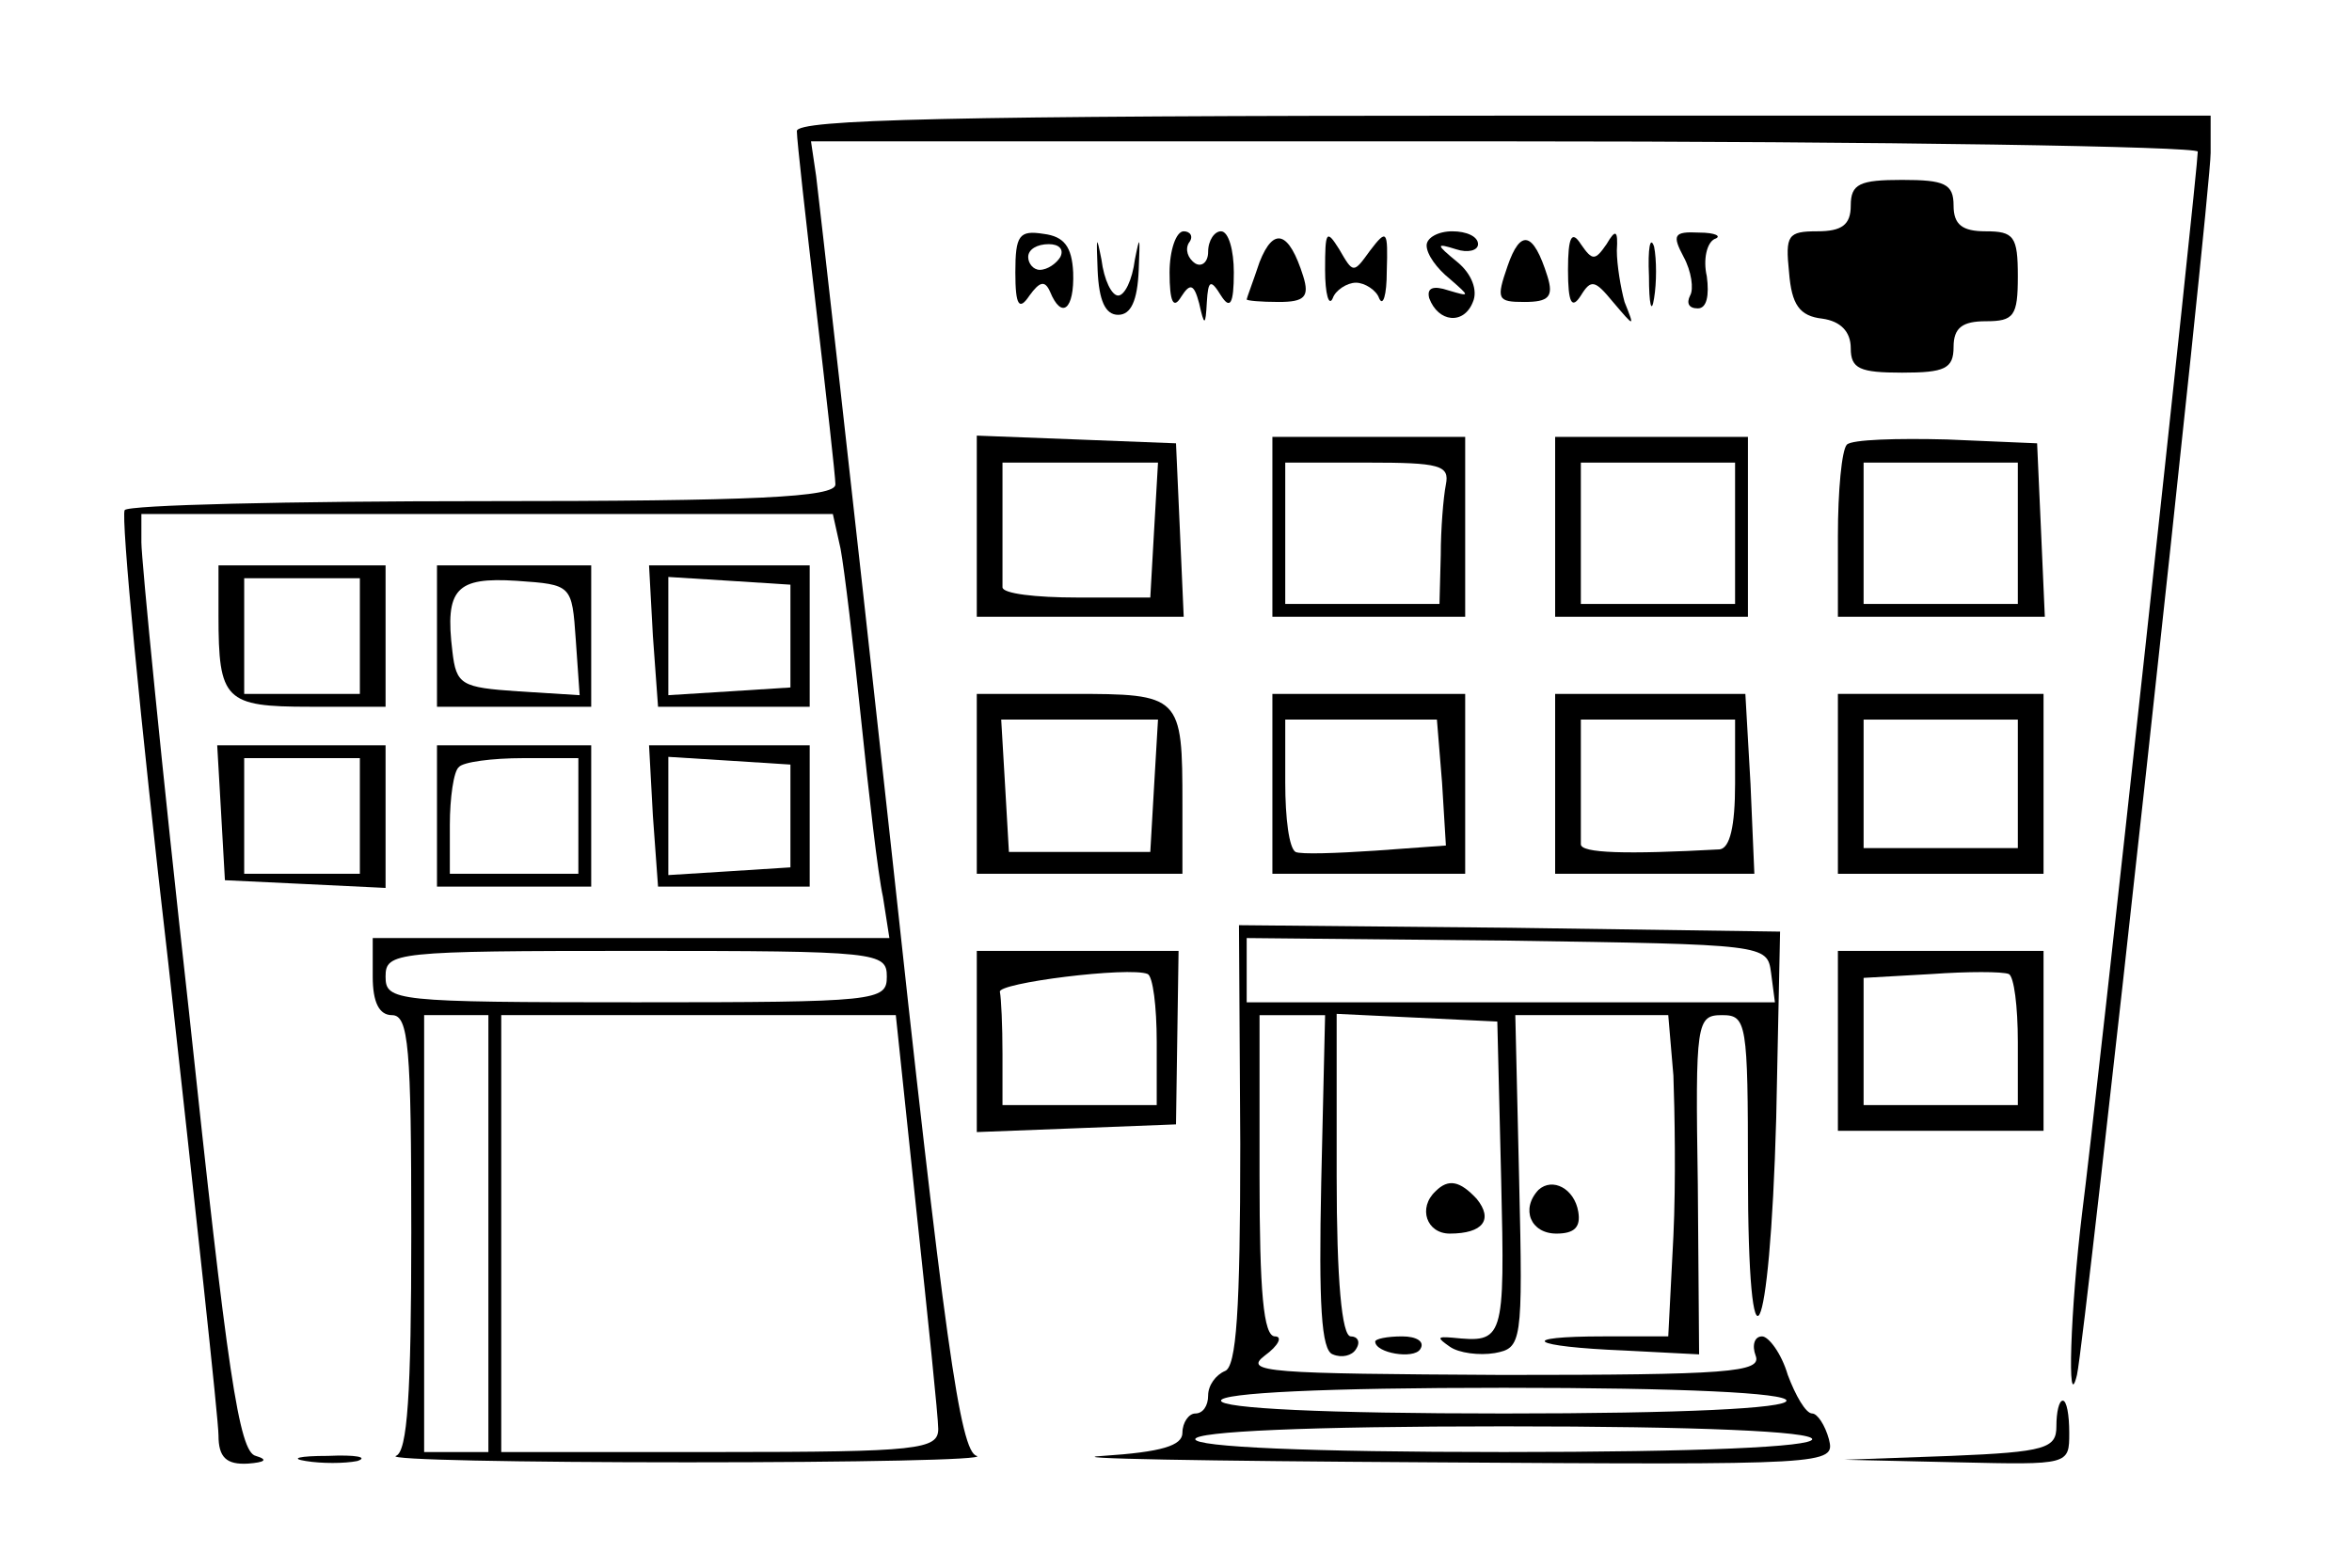 <?xml version="1.0" standalone="no"?>
<!DOCTYPE svg PUBLIC "-//W3C//DTD SVG 20010904//EN"
 "http://www.w3.org/TR/2001/REC-SVG-20010904/DTD/svg10.dtd">
<svg version="1.0" xmlns="http://www.w3.org/2000/svg"
 width="183pt" height="122pt" viewBox="0 0 183 122"
 preserveAspectRatio="xMidYMid meet">

<g transform="translate(0,122) scale(0.1,-0.1)"
fill="#000000" stroke="none">
<path d="M620 1118 c0 -7 7 -69 15 -138 8 -69 15 -131 15 -137 0 -10 -62 -13
-274 -13 -151 0 -277 -3 -279 -7 -3 -5 12 -163 34 -353 21 -190 39 -355 39
-367 0 -17 6 -23 23 -22 13 1 16 3 6 6 -13 3 -22 64 -52 346 -21 188 -37 352
-37 365 l0 22 269 0 269 0 6 -27 c3 -16 10 -75 16 -133 6 -58 13 -120 17 -138
l5 -32 -201 0 -201 0 0 -30 c0 -20 5 -30 15 -30 13 0 15 -25 15 -169 0 -126
-3 -171 -12 -174 -7 -3 95 -5 227 -5 132 0 233 2 225 5 -13 3 -25 89 -68 486
-29 265 -55 494 -57 510 l-4 27 539 0 c297 0 540 -4 540 -8 0 -14 -79 -741
-90 -826 -9 -74 -12 -159 -4 -126 6 25 104 920 104 951 l0 29 -550 0 c-433 0
-550 -3 -550 -12z m70 -658 c0 -19 -7 -20 -195 -20 -188 0 -195 1 -195 20 0
19 7 20 195 20 188 0 195 -1 195 -20z m-310 -200 l0 -170 -25 0 -25 0 0 170 0
170 25 0 25 0 0 -170z m333 18 c9 -84 17 -161 17 -170 0 -16 -15 -18 -170 -18
l-170 0 0 170 0 170 153 0 154 0 16 -152z"/>
<path d="M1440 1060 c0 -15 -7 -20 -26 -20 -23 0 -25 -3 -22 -32 2 -25 8 -34
26 -36 14 -2 22 -10 22 -23 0 -16 7 -19 40 -19 33 0 40 3 40 20 0 15 7 20 25
20 22 0 25 4 25 35 0 31 -3 35 -25 35 -18 0 -25 5 -25 20 0 17 -7 20 -40 20
-33 0 -40 -3 -40 -20z"/>
<path d="M790 1008 c0 -26 3 -30 11 -18 8 11 12 12 16 3 9 -22 19 -14 18 15
-1 20 -7 28 -23 30 -19 3 -22 -1 -22 -30z m35 12 c-3 -5 -10 -10 -16 -10 -5 0
-9 5 -9 10 0 6 7 10 16 10 8 0 12 -4 9 -10z"/>
<path d="M854 1010 c1 -24 6 -35 16 -35 10 0 15 11 16 35 1 26 1 28 -3 8 -2
-16 -8 -28 -13 -28 -5 0 -11 12 -13 28 -4 20 -4 18 -3 -8z"/>
<path d="M910 1008 c0 -23 3 -29 9 -19 7 11 10 10 14 -5 4 -18 5 -18 6 1 1 17
3 18 11 5 7 -11 10 -7 10 18 0 17 -4 32 -10 32 -5 0 -10 -7 -10 -16 0 -8 -5
-12 -10 -9 -6 4 -8 11 -5 16 4 5 1 9 -4 9 -6 0 -11 -15 -11 -32z"/>
<path d="M980 1016 c-5 -15 -10 -28 -10 -29 0 -1 11 -2 25 -2 20 0 24 4 19 20
-11 35 -23 39 -34 11z"/>
<path d="M1031 1010 c0 -19 3 -29 6 -22 2 6 11 12 18 12 7 0 16 -6 18 -12 3
-7 6 2 6 21 1 32 0 33 -13 16 -13 -18 -13 -18 -24 1 -10 16 -11 14 -11 -16z"/>
<path d="M1110 1029 c0 -7 8 -18 18 -26 16 -14 16 -14 -1 -9 -12 4 -17 2 -15
-6 7 -19 27 -21 34 -3 4 9 -1 22 -12 31 -17 14 -17 15 -1 10 9 -3 17 -1 17 4
0 6 -9 10 -20 10 -11 0 -20 -5 -20 -11z"/>
<path d="M1173 1013 c-9 -26 -8 -28 13 -28 19 0 23 4 18 20 -11 35 -21 37 -31
8z"/>
<path d="M1220 1010 c0 -26 3 -31 10 -20 8 13 11 12 25 -5 17 -20 17 -20 9 0
-3 11 -6 29 -6 40 1 16 -1 17 -8 5 -9 -13 -11 -13 -20 0 -7 11 -10 6 -10 -20z"/>
<path d="M1283 1005 c0 -22 2 -30 4 -17 2 12 2 30 0 40 -3 9 -5 -1 -4 -23z"/>
<path d="M1310 1020 c6 -11 8 -25 5 -30 -3 -6 -1 -10 6 -10 7 0 9 10 7 25 -3
13 0 26 6 29 6 2 1 5 -12 5 -20 1 -21 -2 -12 -19z"/>
<path d="M760 810 l0 -70 80 0 81 0 -3 68 -3 67 -77 3 -78 3 0 -71z m138 -2
l-3 -53 -57 0 c-32 0 -58 3 -58 8 0 4 0 27 0 52 l0 45 61 0 60 0 -3 -52z"/>
<path d="M990 810 l0 -70 75 0 75 0 0 70 0 70 -75 0 -75 0 0 -70z m135 33 c-2
-10 -4 -35 -4 -55 l-1 -38 -60 0 -60 0 0 55 0 55 64 0 c56 0 64 -2 61 -17z"/>
<path d="M1210 810 l0 -70 75 0 75 0 0 70 0 70 -75 0 -75 0 0 -70z m140 -5 l0
-55 -60 0 -60 0 0 55 0 55 60 0 60 0 0 -55z"/>
<path d="M1437 874 c-4 -4 -7 -36 -7 -71 l0 -63 80 0 81 0 -3 68 -3 67 -70 3
c-39 1 -74 0 -78 -4z m133 -69 l0 -55 -60 0 -60 0 0 55 0 55 60 0 60 0 0 -55z"/>
<path d="M170 741 c0 -66 5 -71 71 -71 l59 0 0 55 0 55 -65 0 -65 0 0 -39z
m110 -16 l0 -45 -45 0 -45 0 0 45 0 45 45 0 45 0 0 -45z"/>
<path d="M340 725 l0 -55 60 0 60 0 0 55 0 55 -60 0 -60 0 0 -55z m108 -3 l3
-43 -48 3 c-44 3 -48 5 -51 31 -6 49 3 58 50 55 43 -3 43 -3 46 -46z"/>
<path d="M508 725 l4 -55 59 0 59 0 0 55 0 55 -62 0 -63 0 3 -55z m107 0 l0
-40 -47 -3 -48 -3 0 46 0 46 48 -3 47 -3 0 -40z"/>
<path d="M760 610 l0 -70 80 0 80 0 0 54 c0 85 -1 86 -86 86 l-74 0 0 -70z
m138 -1 l-3 -52 -55 0 -55 0 -3 52 -3 51 61 0 61 0 -3 -51z"/>
<path d="M990 610 l0 -70 75 0 75 0 0 70 0 70 -75 0 -75 0 0 -70z m132 1 l3
-49 -55 -4 c-30 -2 -58 -3 -62 -1 -5 3 -8 26 -8 54 l0 49 59 0 59 0 4 -49z"/>
<path d="M1210 610 l0 -70 78 0 77 0 -3 70 -4 70 -74 0 -74 0 0 -70z m140 0
c0 -33 -4 -50 -12 -51 -73 -4 -108 -3 -108 4 0 4 0 27 0 52 l0 45 60 0 60 0 0
-50z"/>
<path d="M1430 610 l0 -70 80 0 80 0 0 70 0 70 -80 0 -80 0 0 -70z m140 0 l0
-50 -60 0 -60 0 0 50 0 50 60 0 60 0 0 -50z"/>
<path d="M172 588 l3 -53 63 -3 62 -3 0 56 0 55 -66 0 -65 0 3 -52z m108 -3
l0 -45 -45 0 -45 0 0 45 0 45 45 0 45 0 0 -45z"/>
<path d="M340 585 l0 -55 60 0 60 0 0 55 0 55 -60 0 -60 0 0 -55z m110 0 l0
-45 -50 0 -50 0 0 38 c0 21 3 42 7 45 3 4 26 7 50 7 l43 0 0 -45z"/>
<path d="M508 585 l4 -55 59 0 59 0 0 55 0 55 -62 0 -63 0 3 -55z m107 0 l0
-40 -47 -3 -48 -3 0 46 0 46 48 -3 47 -3 0 -40z"/>
<path d="M965 329 c0 -129 -3 -173 -12 -176 -7 -3 -13 -11 -13 -19 0 -8 -4
-14 -10 -14 -5 0 -10 -7 -10 -15 0 -10 -16 -15 -62 -18 -35 -2 79 -4 254 -5
312 -2 316 -2 311 18 -3 11 -9 20 -13 20 -5 0 -13 14 -19 30 -5 17 -15 30 -20
30 -6 0 -8 -7 -5 -15 5 -13 -21 -15 -197 -15 -182 1 -202 2 -185 15 11 8 14
15 8 15 -9 0 -12 35 -12 125 l0 125 26 0 25 0 -3 -130 c-2 -95 0 -131 9 -134
7 -3 15 -1 18 4 4 6 1 10 -4 10 -7 0 -11 44 -11 125 l0 126 63 -3 62 -3 3
-123 c3 -126 2 -127 -38 -123 -12 1 -12 0 -2 -7 7 -5 23 -7 35 -5 21 4 22 7
19 134 l-3 129 59 0 60 0 4 -47 c1 -27 2 -83 0 -125 l-4 -78 -50 0 c-69 0 -58
-8 16 -11 l58 -3 -1 132 c-2 127 -1 132 19 132 19 0 20 -6 20 -122 0 -171 17
-138 22 42 l3 145 -210 3 -211 2 1 -171z m413 134 l3 -23 -205 0 -206 0 0 25
0 25 203 -2 c201 -3 202 -3 205 -25z m12 -333 c0 -6 -80 -10 -220 -10 -140 0
-220 4 -220 10 0 6 80 10 220 10 140 0 220 -4 220 -10z m20 -30 c0 -6 -87 -10
-240 -10 -153 0 -240 4 -240 10 0 6 87 10 240 10 153 0 240 -4 240 -10z"/>
<path d="M760 410 l0 -71 78 3 77 3 1 68 1 67 -79 0 -78 0 0 -70z m140 -1 l0
-49 -60 0 -60 0 0 40 c0 22 -1 43 -2 48 -3 7 101 20 115 14 4 -2 7 -25 7 -53z"/>
<path d="M1430 410 l0 -70 80 0 80 0 0 70 0 70 -80 0 -80 0 0 -70z m140 -1 l0
-49 -60 0 -60 0 0 49 0 50 53 3 c28 2 55 2 60 0 4 -2 7 -25 7 -53z"/>
<path d="M1117 293 c-14 -13 -7 -33 11 -33 26 0 34 11 21 27 -13 14 -22 16
-32 6z"/>
<path d="M1197 294 c-14 -15 -6 -34 14 -34 14 0 19 5 17 17 -3 18 -20 27 -31
17z"/>
<path d="M1070 176 c0 -9 30 -14 35 -6 4 6 -3 10 -14 10 -12 0 -21 -2 -21 -4z"/>
<path d="M1600 110 c0 -17 -8 -20 -82 -23 l-83 -3 88 -2 c87 -2 87 -2 87 23 0
14 -2 25 -5 25 -3 0 -5 -9 -5 -20z"/>
<path d="M238 83 c12 -2 30 -2 40 0 9 3 -1 5 -23 4 -22 0 -30 -2 -17 -4z"/>
</g>
</svg>
